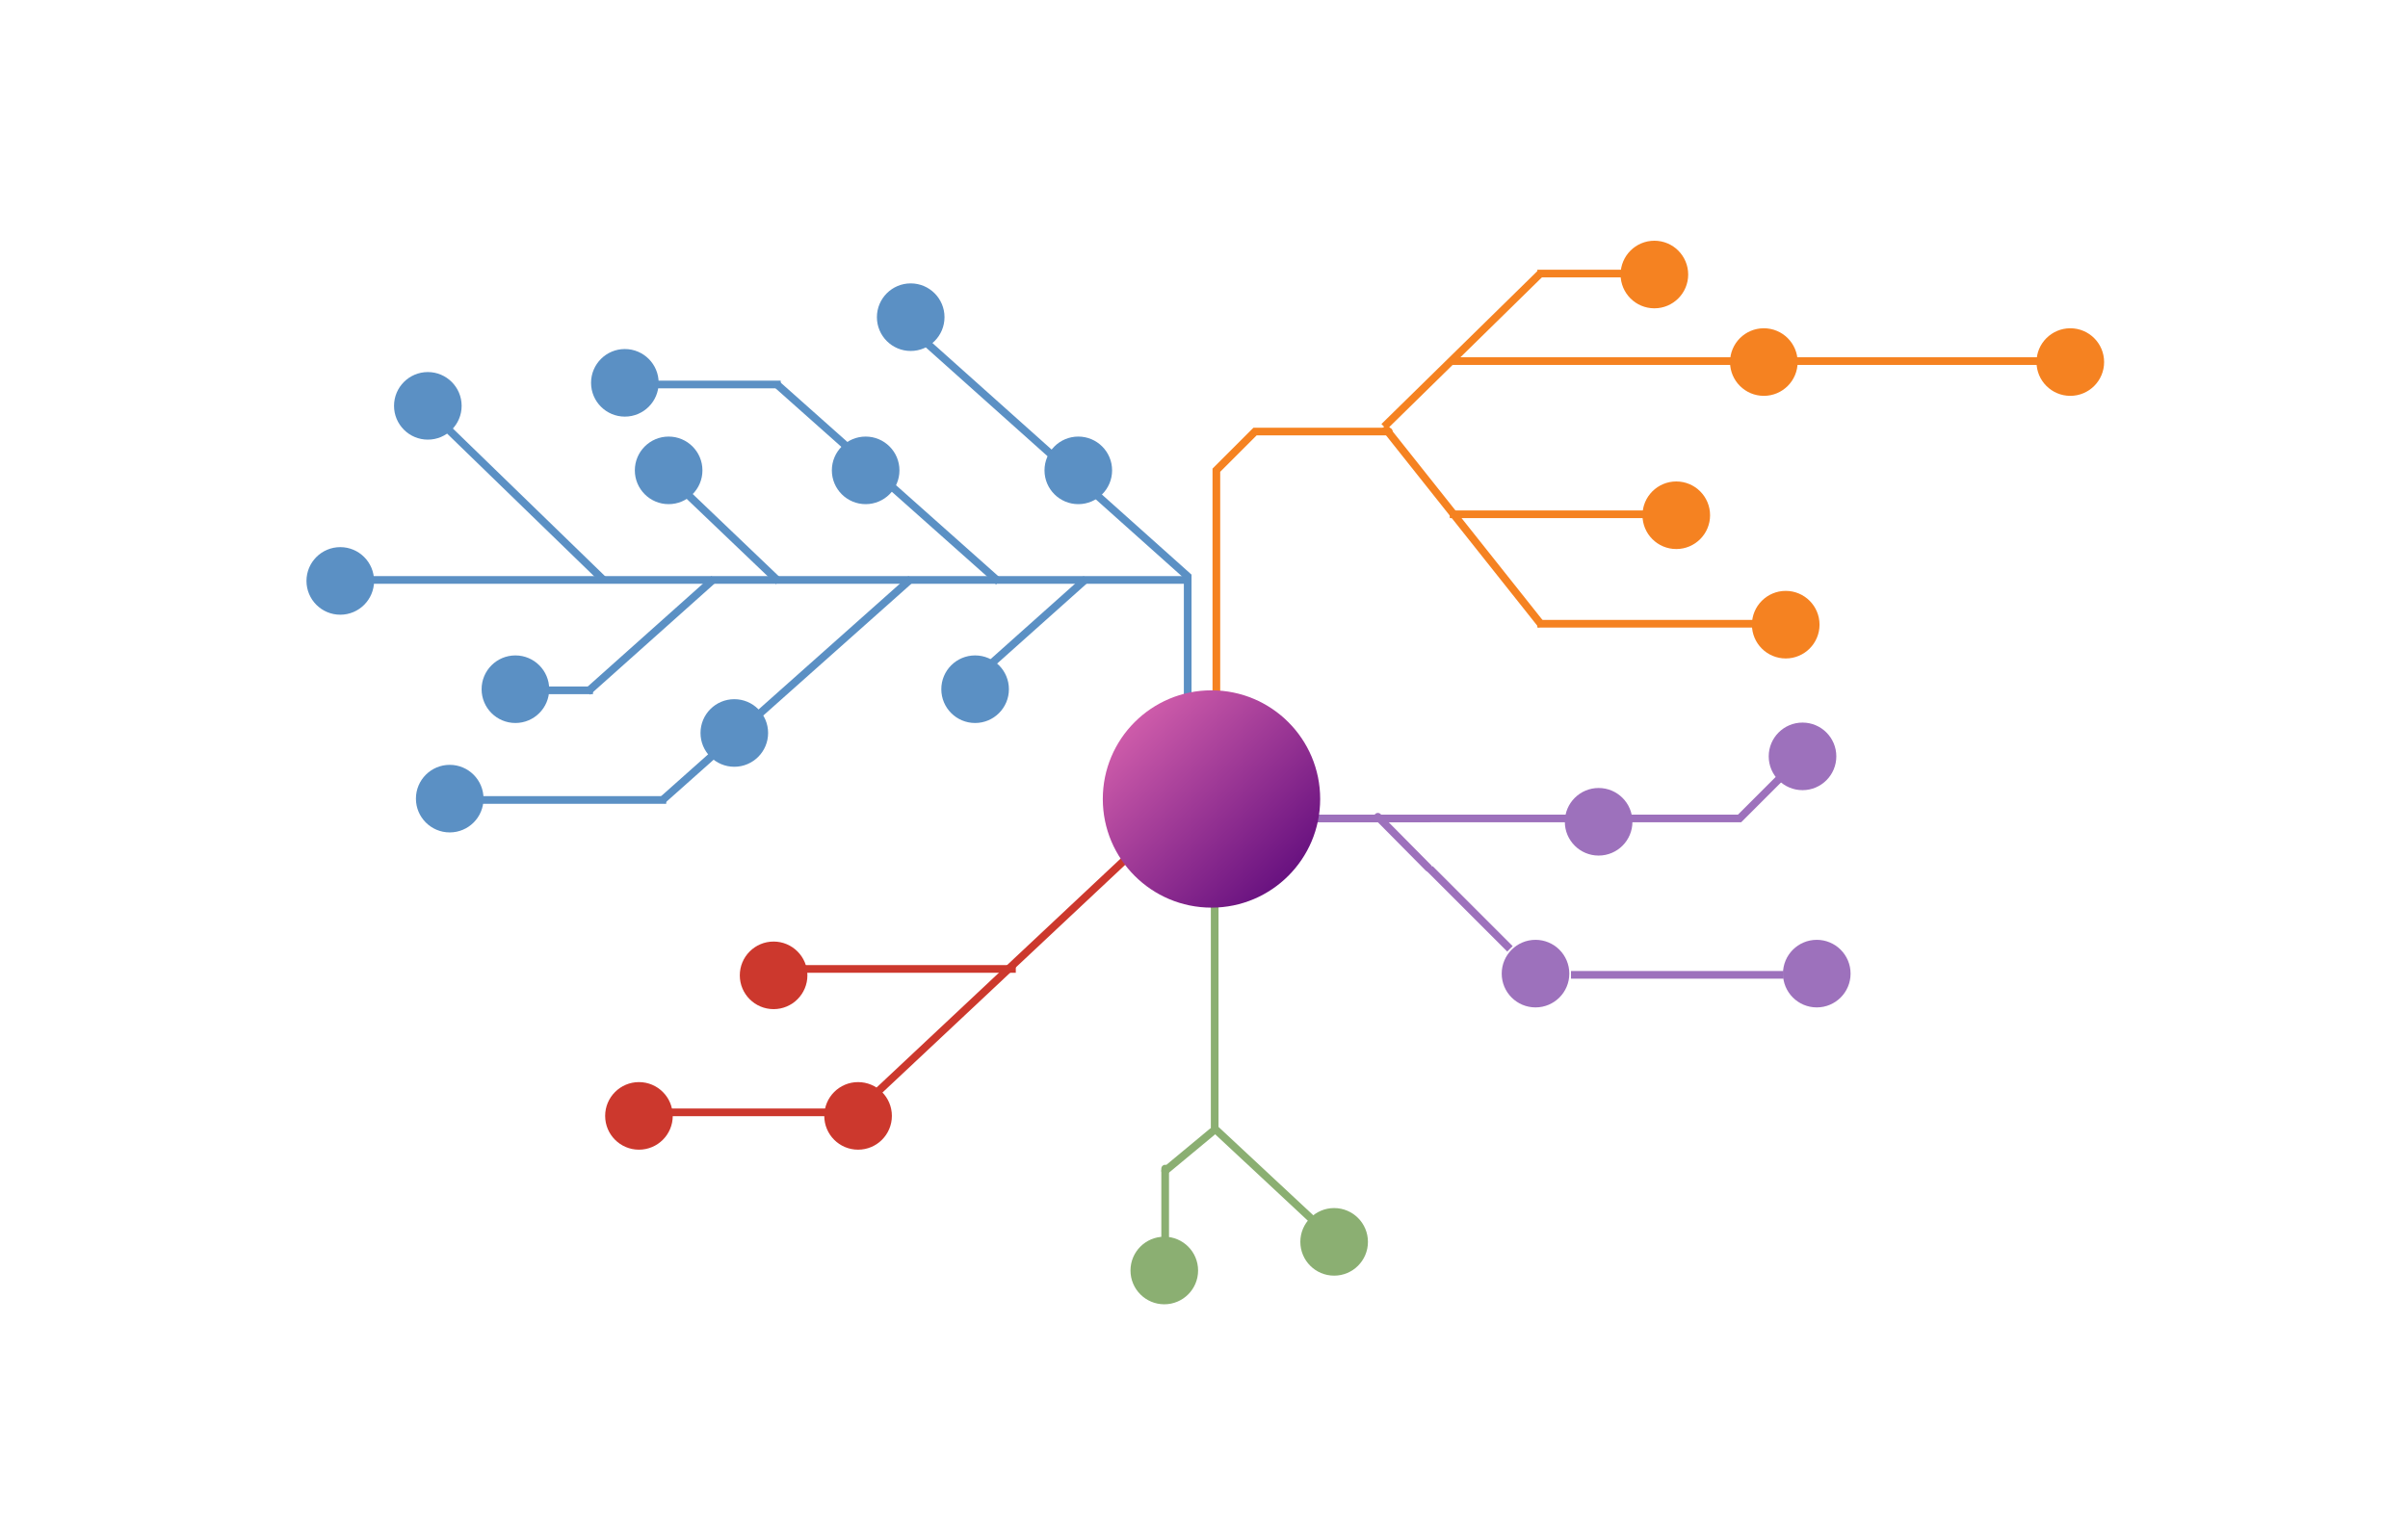 <svg xmlns="http://www.w3.org/2000/svg" xmlns:xlink="http://www.w3.org/1999/xlink" width="110" height="70" viewBox="0 0 110 70"><defs><linearGradient id="a" x1="-0.158" y1="-0.177" x2="1.015" y2="1.03" gradientUnits="objectBoundingBox"><stop offset="0.004" stop-color="#fa7cbc"/><stop offset="1" stop-color="#500076"/></linearGradient><clipPath id="c"><rect width="110" height="70"/></clipPath></defs><g id="b" clip-path="url(#c)"><g transform="translate(-1573.245 -790.478)"><path d="M1628.81,827.877h23.9l1.691-1.69" fill="none" stroke="#9d71bc" stroke-linecap="square" stroke-miterlimit="10" stroke-width="0.351"/><path d="M1628.733,827.877v14.13" fill="none" stroke="#8baf72" stroke-linecap="round" stroke-miterlimit="10" stroke-width="0.351"/><line x2="9.698" transform="translate(1628.81 827.877)" fill="none" stroke="#9d71bc" stroke-linecap="round" stroke-miterlimit="10" stroke-width="0.351"/><path d="M4.537,4.563.1.425" transform="translate(1628.713 841.698)" fill="none" stroke="#8baf72" stroke-linecap="round" stroke-width="0.351"/><path d="M1628.81,822.652V811.964l1.767-1.767h6.11" fill="none" stroke="#f58221" stroke-linecap="round" stroke-miterlimit="10" stroke-width="0.351"/><line x1="39" transform="translate(1588.472 816.978)" fill="none" stroke="#5b90c4" stroke-linecap="square" stroke-miterlimit="10" stroke-width="0.351"/><path d="M1628.5,822.7v-5.886l-13.485-12.057" transform="translate(-1)" fill="none" stroke="#5b90c4" stroke-linecap="square" stroke-miterlimit="10" stroke-width="0.351"/><line x1="9.381" transform="translate(1610.091 834.753)" fill="none" stroke="#cc382d" stroke-linecap="square" stroke-miterlimit="10" stroke-width="0.351"/><line x2="7.354" transform="translate(1601.379 808.047)" fill="none" stroke="#5b90c4" stroke-linecap="square" stroke-miterlimit="10" stroke-width="0.351"/><line x1="6.924" transform="translate(1604.028 841.306)" fill="none" stroke="#cc382d" stroke-linecap="square" stroke-miterlimit="10" stroke-width="0.351"/><line x1="12.066" y2="11.322" transform="translate(1613.406 828.979)" fill="none" stroke="#cc382d" stroke-linecap="square" stroke-miterlimit="10" stroke-width="0.351"/><line x1="2.151" y2="1.786" transform="translate(1626.472 842.192)" fill="none" stroke="#8baf72" stroke-linecap="round" stroke-miterlimit="10" stroke-width="0.351"/><line x2="9.362" transform="translate(1645.185 835.023)" fill="none" stroke="#9d71bc" stroke-linecap="square" stroke-miterlimit="10" stroke-width="0.351"/><line x2="3.406" y2="3.406" transform="translate(1638.691 830.304)" fill="none" stroke="#9d71bc" stroke-linecap="square" stroke-miterlimit="10" stroke-width="0.351"/><line x2="2.312" y2="2.337" transform="translate(1636.187 827.8)" fill="none" stroke="#9d71bc" stroke-linecap="round" stroke-miterlimit="10" stroke-width="0.351"/><circle cx="1.544" cy="1.544" r="1.544" transform="translate(1600.245 806.427)" fill="#5b90c4"/><circle cx="1.544" cy="1.544" r="1.544" transform="translate(1611.245 810.427)" fill="#5b90c4"/><circle cx="1.544" cy="1.544" r="1.544" transform="translate(1605.245 822.427)" fill="#5b90c4"/><circle cx="1.544" cy="1.544" r="1.544" transform="translate(1592.245 825.427)" fill="#5b90c4"/><circle cx="1.544" cy="1.544" r="1.544" transform="translate(1595.245 820.427)" fill="#5b90c4"/><circle cx="1.544" cy="1.544" r="1.544" transform="translate(1616.245 820.427)" fill="#5b90c4"/><circle cx="1.544" cy="1.544" r="1.544" transform="translate(1620.959 810.427)" fill="#5b90c4"/><circle cx="1.544" cy="1.544" r="1.544" transform="translate(1613.303 803.427)" fill="#5b90c4"/><circle cx="1.544" cy="1.544" r="1.544" transform="translate(1607.04 833.502)" fill="#cc382d"/><circle cx="1.544" cy="1.544" r="1.544" transform="translate(1610.899 839.924)" fill="#cc382d"/><circle cx="1.544" cy="1.544" r="1.544" transform="translate(1600.889 839.924)" fill="#cc382d"/><circle cx="4.965" cy="4.965" r="4.965" transform="translate(1623.622 822.022)" fill="url(#a)"/><circle cx="1.544" cy="1.544" r="1.544" transform="translate(1647.275 801.478)" fill="#f58221"/><circle cx="1.544" cy="1.544" r="1.544" transform="translate(1653.275 817.478)" fill="#f58221"/><circle cx="1.544" cy="1.544" r="1.544" transform="translate(1652.275 805.478)" fill="#f58221"/><circle cx="1.544" cy="1.544" r="1.544" transform="translate(1666.275 805.478)" fill="#f58221"/><circle cx="1.544" cy="1.544" r="1.544" transform="translate(1644.728 826.485)" fill="#9d71bc"/><circle cx="1.544" cy="1.544" r="1.544" transform="translate(1654.042 823.496)" fill="#9d71bc"/><circle cx="1.544" cy="1.544" r="1.544" transform="translate(1641.845 833.423)" fill="#9d71bc"/><circle cx="1.544" cy="1.544" r="1.544" transform="translate(1654.693 833.423)" fill="#9d71bc"/><circle cx="1.544" cy="1.544" r="1.544" transform="translate(1624.887 846.989)" fill="#8baf72"/><ellipse cx="1.544" cy="1.544" rx="1.544" ry="1.544" transform="translate(1632.646 845.68)" fill="#8baf72"/><path d="M0,7,7.135,0" transform="translate(1636.472 802.979)" fill="none" stroke="#f58221" stroke-width="0.35"/><path d="M0,0,7.205,9.071" transform="translate(1636.472 809.979)" fill="none" stroke="#f58221" stroke-width="0.35"/><line x1="4" transform="translate(1643.472 802.978)" fill="none" stroke="#f58221" stroke-width="0.35"/><path d="M10.144,0H0" transform="translate(1643.472 818.979)" fill="none" stroke="#f58221" stroke-width="0.35"/><path d="M28.288,0H0" transform="translate(1639.472 806.978)" fill="none" stroke="#f58221" stroke-width="0.35"/><line x1="9" transform="translate(1639.472 813.978)" fill="none" stroke="#f58221" stroke-width="0.35"/><circle cx="1.544" cy="1.544" r="1.544" transform="translate(1648.275 812.478)" fill="#f58221"/><path d="M1628.733,827.877v3.732" transform="translate(-2.262 16)" fill="none" stroke="#8baf72" stroke-linecap="round" stroke-miterlimit="10" stroke-width="0.351"/><path d="M1628.733,816.938l-9.891-8.8" transform="translate(-10)" fill="none" stroke="#5b90c4" stroke-linecap="square" stroke-miterlimit="10" stroke-width="0.351"/><path d="M1628.688,816.924l-4.413-4.216" transform="translate(-20)" fill="none" stroke="#5b90c4" stroke-linecap="square" stroke-miterlimit="10" stroke-width="0.351"/><path d="M1628.73,816.9l-7.51-7.289" transform="translate(-28)" fill="none" stroke="#5b90c4" stroke-linecap="square" stroke-miterlimit="10" stroke-width="0.351"/><circle cx="1.544" cy="1.544" r="1.544" transform="translate(1602.245 810.427)" fill="#5b90c4"/><circle cx="1.544" cy="1.544" r="1.544" transform="translate(1587.245 815.479)" fill="#5b90c4"/><circle cx="1.544" cy="1.544" r="1.544" transform="translate(1591.245 807.479)" fill="#5b90c4"/><line x2="8.258" transform="translate(1595.245 827.032)" fill="none" stroke="#5b90c4" stroke-linecap="square" stroke-miterlimit="10" stroke-width="0.351"/><path d="M1629.949,808.134l-11.108,9.887" transform="translate(-15.217 8.913)" fill="none" stroke="#5b90c4" stroke-linecap="square" stroke-miterlimit="10" stroke-width="0.351"/><line x2="4.101" transform="translate(1596.056 822.022)" fill="none" stroke="#5b90c4" stroke-linecap="square" stroke-miterlimit="10" stroke-width="0.351"/><path d="M1624.357,808.134l-5.516,4.926" transform="translate(-18.624 8.913)" fill="none" stroke="#5b90c4" stroke-linecap="square" stroke-miterlimit="10" stroke-width="0.351"/><path d="M1624.357,808.134l-5.516,4.926" transform="translate(-1.624 8.913)" fill="none" stroke="#5b90c4" stroke-linecap="square" stroke-miterlimit="10" stroke-width="0.351"/></g></g></svg>